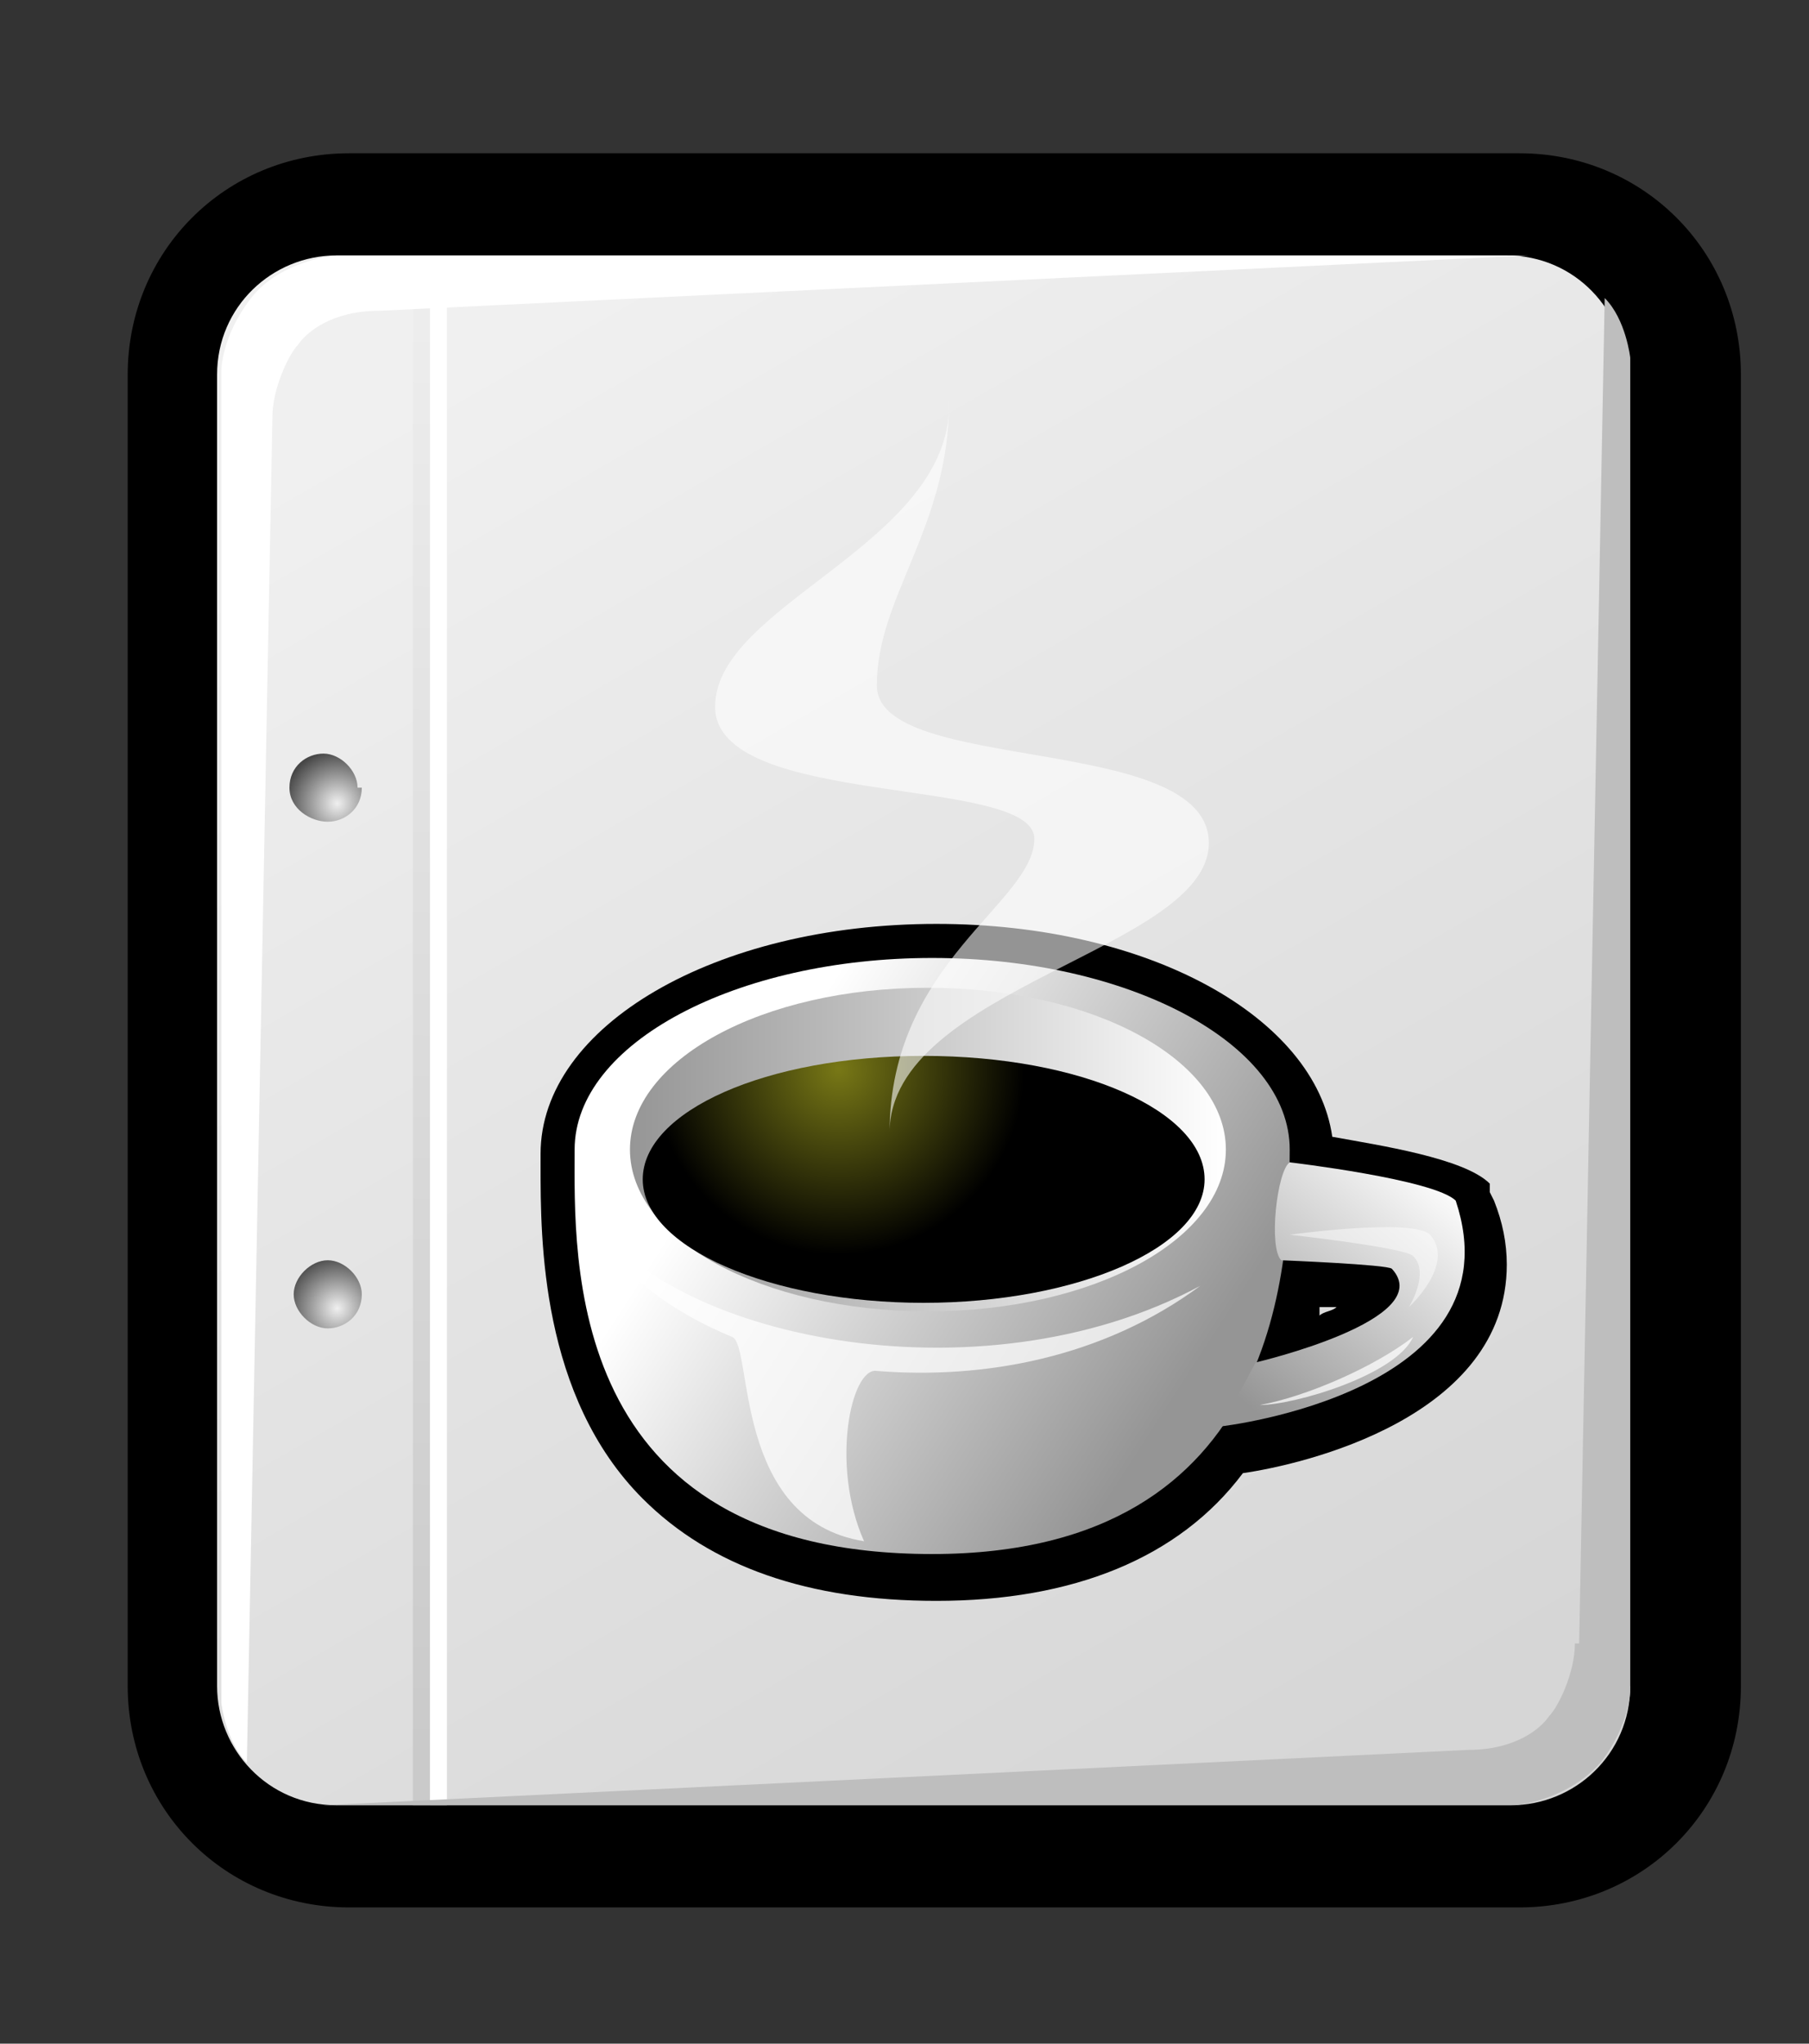 <?xml version="1.0" encoding="iso-8859-1"?>
<!-- Generator: Adobe Illustrator 9.0, SVG Export Plug-In  -->
<!DOCTYPE svg PUBLIC "-//W3C//DTD SVG 20000303 Stylable//EN"   "http://www.w3.org/TR/2000/03/WD-SVG-20000303/DTD/svg-20000303-stylable.dtd">
<svg  width="42.5pt" height="48pt" viewBox="0 0 42.5 48" xml:space="preserve">
	<rect x="0" y="0" width="42.5" height="48" fill="#333333" stroke="none"/>
	<g id="Layer_x0020_1" style="fill-rule:nonzero;clip-rule:nonzero;fill:#FFFFFF;stroke:#000000;stroke-miterlimit:4;">
		<path style="fill:#000000;stroke:none;" d="M8.2,3.6C5.3,3.6,3,5.9,3,8.8v30.8c0,2.9,2.3,5.2,5.2,5.2h27.5c2.9,0,5.2-2.3,5.2-5.2V8.8c0-2.9-2.3-5.2-5.2-5.2H8.2z"/>
		<linearGradient id="aigrd1" gradientUnits="userSpaceOnUse" x1="12.236" y1="7.763" x2="31.552" y2="41.316">
			<stop  offset="0" style="stop-color:#F0F0F0"/>
			<stop  offset="1" style="stop-color:#D6D6D6"/>
		</linearGradient>
		<path style="fill:url(#aigrd1);stroke:none;" d="M38.3,39.6c0,1.6-1.3,2.8-2.8,2.8H7.9c-1.6,0-2.8-1.3-2.8-2.8V8.8c0-1.6,1.3-2.8,2.8-2.8h27.5c1.6,0,2.8,1.3,2.8,2.8v30.8z"/>
		<g>
			<radialGradient id="aigrd2" cx="7.922" cy="30.729" r="1.247" fx="7.922" fy="30.729" gradientUnits="userSpaceOnUse">
				<stop  offset="0" style="stop-color:#F0F0F0"/>
				<stop  offset="1" style="stop-color:#474747"/>
			</radialGradient>
			<path style="fill:url(#aigrd2);stroke:none;" d="M8.5,30.4c0,0.5-0.4,0.8-0.8,0.8s-0.8-0.4-0.8-0.8s0.4-0.8,0.8-0.8s0.8,0.4,0.8,0.8z"/>
			<radialGradient id="aigrd3" cx="7.922" cy="18.871" r="1.247" fx="7.922" fy="18.871" gradientUnits="userSpaceOnUse">
				<stop  offset="0" style="stop-color:#F0F0F0"/>
				<stop  offset="1" style="stop-color:#474747"/>
			</radialGradient>
			<path style="fill:url(#aigrd3);stroke:none;" d="M8.5,18.5c0,0.5-0.4,0.8-0.8,0.8S6.8,19,6.8,18.5c0-0.5,0.4-0.8,0.8-0.8s0.8,0.4,0.8,0.8z"/>
		</g>
		<path style="stroke:none;" d="M10.5,42.4h-0.4V6.6h0.4v35.8z"/>
		<linearGradient id="aigrd4" gradientUnits="userSpaceOnUse" x1="10.117" y1="7.554" x2="9.694" y2="41.082">
			<stop  offset="0" style="stop-color:#EDEDED"/>
			<stop  offset="1" style="stop-color:#CACACA"/>
		</linearGradient>
		<path style="fill:url(#aigrd4);stroke:none;" d="M10.1,42.4H9.7V6.6h0.4v35.8z"/>
		<path style="stroke:none;" d="M6.4,9.8L5.8,41.4c-0.5-0.5-0.6-1.4-0.6-1.4l0-31.3c0,0,0-0.8,0.7-1.7c0.7-0.9,2-1,2-1l28,0L8.9,7.3C7.8,7.3,7.2,7.8,7,8.1c-0.2,0.2-0.6,1-0.6,1.7z"/>
		<path style="fill:#BEBEBE;stroke:none;" d="M37.1,38.6L37.7,7c0.5,0.5,0.6,1.4,0.6,1.4l0,31.3c0,0,0,0.8-0.7,1.7c-0.8,0.9-2,1-2,1l-28,0l26.9-1.3c1.1,0,1.7-0.5,1.9-0.8c0.2-0.2,0.6-1,0.6-1.7z"/>
	</g>
	<g id="Layer_x0020_2" style="fill-rule:nonzero;clip-rule:nonzero;fill:#FFFFFF;stroke:#000000;stroke-miterlimit:4;">
		<path style="fill:none;stroke:none;" d="M42.5,48H0V0h42.5v48z"/>
		<path style="fill:#000000;stroke:none;" d="M12.7,27.2l0,0.2c0,1.7,0,5.4,2.4,7.8c1.6,1.6,3.9,2.4,6.9,2.4c3.2,0,5.7-1,7.2-3c1.4-0.2,6.2-1.3,6.2-4.9c0-0.5-0.1-1-0.3-1.5l-0.1-0.2L35,27.8c-0.6-0.6-2.6-0.9-3.7-1.1c-0.4-2.8-4.3-5-9.3-5c-5.2,0-9.3,2.4-9.3,5.4z M31,30.7
			c0.1,0,0.3,0,0.4,0c-0.1,0.1-0.3,0.1-0.4,0.2c0-0.1,0-0.1,0-0.2z"/>
		<linearGradient id="aigrd5" gradientUnits="userSpaceOnUse" x1="27.51" y1="32.98" x2="17.367" y2="26.409">
			<stop  offset="0" style="stop-color:#959595"/>
			<stop  offset="1" style="stop-color:#FFFFFF"/>
		</linearGradient>
		<path style="fill:url(#aigrd5);stroke:none;" d="M30.3,27c0,2.5-0.1,9.5-8.4,9.5c-8.7,0-8.4-7-8.4-9.5c0-2.5,3.8-4.5,8.4-4.5s8.4,2,8.4,4.5z"/>
		<linearGradient id="aigrd6" gradientUnits="userSpaceOnUse" x1="14.715" y1="27.012" x2="28.788" y2="27.012">
			<stop  offset="0" style="stop-color:#959595"/>
			<stop  offset="1" style="stop-color:#FFFFFF"/>
		</linearGradient>
		<path style="fill:url(#aigrd6);stroke:none;" d="M28.8,27c0,2.1-3.1,3.8-7,3.8c-3.9,0-7-1.7-7-3.8c0-2.1,3.1-3.8,7-3.8c3.9,0,7,1.7,7,3.8z"/>
		<radialGradient id="aigrd7" cx="19.709" cy="25.108" r="4.354" fx="19.709" fy="25.108" gradientUnits="userSpaceOnUse">
			<stop  offset="0" style="stop-color:#787816"/>
			<stop  offset="1" style="stop-color:#000000"/>
		</radialGradient>
		<path style="fill:url(#aigrd7);stroke:none;" d="M28.3,27.7c0,1.6-3,2.9-6.6,2.9s-6.6-1.3-6.6-2.9c0-1.6,2.9-2.9,6.6-2.9s6.6,1.3,6.6,2.9z"/>
		<linearGradient id="aigrd8" gradientUnits="userSpaceOnUse" x1="29.073" y1="32.805" x2="33.642" y2="27.321">
			<stop  offset="0" style="stop-color:#959595"/>
			<stop  offset="1" style="stop-color:#FFFFFF"/>
		</linearGradient>
		<path style="fill:url(#aigrd8);stroke:none;" d="M30.3,27.3c0,0,3.4,0.4,3.9,0.9c1.5,4.5-5.5,5.3-5.5,5.3l0.8-1.5c0,0,4.3-1,3.2-2.2c-0.1-0.1-2.6-0.2-2.6-0.2c-0.3-0.3-0.1-2.1,0.2-2.3z"/>
		<path style="opacity:0.48;stroke:none;" d="M30.3,29c0,0,2.7,0.3,2.9,0.5c0.4,0.4-0.1,1.2-0.1,1.2s1.1-1,0.5-1.7c-0.4-0.4-3.3,0-3.3,0z"/>
		<path style="opacity:0.58;stroke:none;" d="M22.3,9.5c0,3.3-5.5,4.7-5.5,7.1c0,2.4,7.5,1.6,7.5,3.1c0,1.5-3.4,2.9-3.4,6.9c0-3.4,7.5-4.3,7.5-6.8c0-2.6-7.8-1.6-7.8-3.7c0-2.1,1.7-3.7,1.7-6.7z"/>
		<path style="opacity:0.74;stroke:none;" d="M29.6,33c1.1-0.2,2.7-0.9,3.6-1.6c-0.4,0.9-2.8,1.6-3.6,1.6z"/>
		<path style="opacity:0.74;stroke:none;" d="M13.8,28.4c0.4,1.2,1.7,2.3,3.4,3c0.5,0.2,0,4.3,3.1,4.8c-0.8-1.8-0.3-4.1,0.3-4c2.5,0.2,5.3-0.3,7.6-2C23,33,15.5,31.4,13.8,28.4z"/>
	</g>
</svg>
